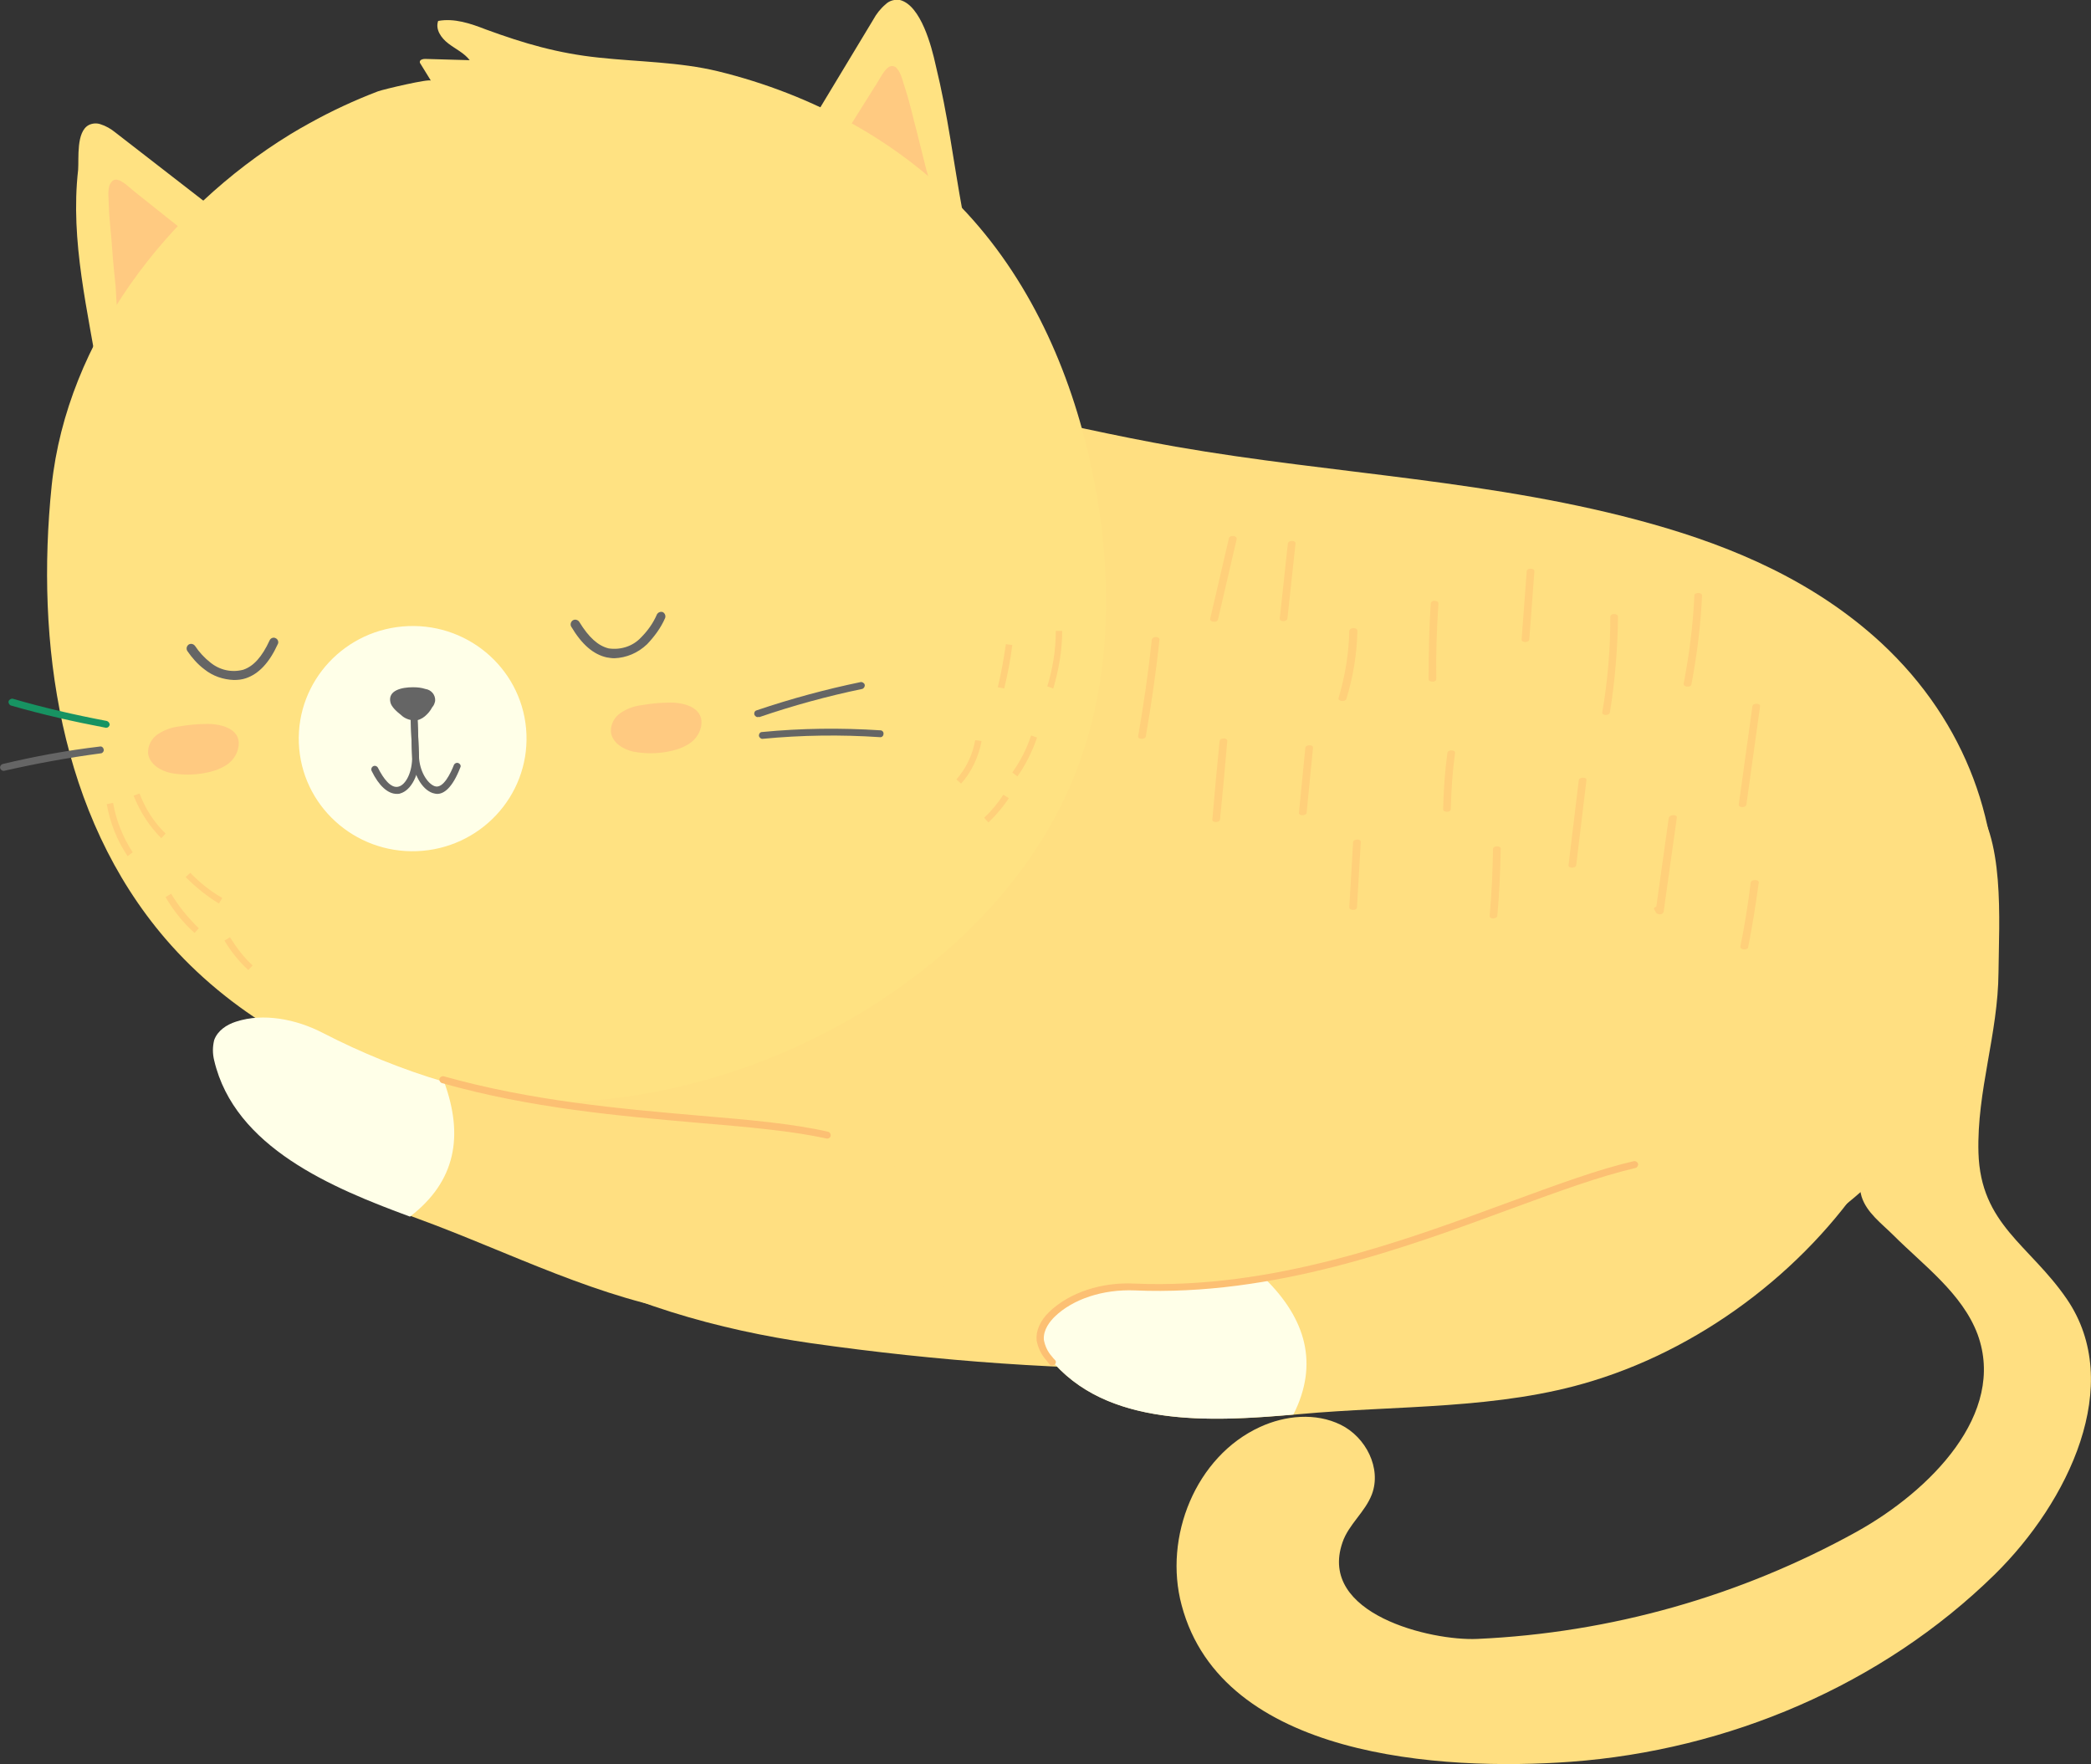 <?xml version="1.0" standalone="no"?>
<svg version="1.1" x="0" y="0" width="100%" height="100%" viewBox="-0.1 0.1 490.2 413.6" xmlns="http://www.w3.org/2000/svg" xmlns:xlink="http://www.w3.org/1999/xlink">
  <rect x="-0.1" y="0.1" width="490.2" height="413.6" fill="#333333" stroke="none"/>
  <style type="text/css">.st1{stroke:none;stroke-width:1;stroke-linecap:butt;stroke-linejoin:miter;fill:#ffdf81;fill-opacity:1;fill-rule:nonZero;}
.st2{stroke:none;stroke-width:1;stroke-linecap:butt;stroke-linejoin:miter;fill:#ffdf81;fill-opacity:1;fill-rule:nonZero;}
.st3{stroke:none;stroke-width:1;stroke-linecap:butt;stroke-linejoin:miter;fill:#ffd07a;fill-opacity:1;fill-rule:nonZero;}
.st4{stroke:none;stroke-width:1;stroke-linecap:butt;stroke-linejoin:miter;fill:#ffd07a;fill-opacity:1;fill-rule:nonZero;}
.st5{stroke:none;stroke-width:1;stroke-linecap:butt;stroke-linejoin:miter;fill:#ffd07a;fill-opacity:1;fill-rule:nonZero;}
.st6{stroke:none;stroke-width:1;stroke-linecap:butt;stroke-linejoin:miter;fill:#ffd07a;fill-opacity:1;fill-rule:nonZero;}
.st7{stroke:none;stroke-width:1;stroke-linecap:butt;stroke-linejoin:miter;fill:#ffd07a;fill-opacity:1;fill-rule:nonZero;}
.st8{stroke:none;stroke-width:1;stroke-linecap:butt;stroke-linejoin:miter;fill:#ffd07a;fill-opacity:1;fill-rule:nonZero;}
.st9{stroke:none;stroke-width:1;stroke-linecap:butt;stroke-linejoin:miter;fill:#ffd07a;fill-opacity:1;fill-rule:nonZero;}
.st10{stroke:none;stroke-width:1;stroke-linecap:butt;stroke-linejoin:miter;fill:#ffd07a;fill-opacity:1;fill-rule:nonZero;}
.st11{stroke:none;stroke-width:1;stroke-linecap:butt;stroke-linejoin:miter;fill:#ffd07a;fill-opacity:1;fill-rule:nonZero;}
.st12{stroke:none;stroke-width:1;stroke-linecap:butt;stroke-linejoin:miter;fill:#ffd07a;fill-opacity:1;fill-rule:nonZero;}
.st13{stroke:none;stroke-width:1;stroke-linecap:butt;stroke-linejoin:miter;fill:#ffd07a;fill-opacity:1;fill-rule:nonZero;}
.st14{stroke:none;stroke-width:1;stroke-linecap:butt;stroke-linejoin:miter;fill:#ffd07a;fill-opacity:1;fill-rule:nonZero;}
.st15{stroke:none;stroke-width:1;stroke-linecap:butt;stroke-linejoin:miter;fill:#ffd07a;fill-opacity:1;fill-rule:nonZero;}
.st16{stroke:none;stroke-width:1;stroke-linecap:butt;stroke-linejoin:miter;fill:#ffd07a;fill-opacity:1;fill-rule:nonZero;}
.st17{stroke:none;stroke-width:1;stroke-linecap:butt;stroke-linejoin:miter;fill:#ffd07a;fill-opacity:1;fill-rule:nonZero;}
.st18{stroke:none;stroke-width:1;stroke-linecap:butt;stroke-linejoin:miter;fill:#ffd07a;fill-opacity:1;fill-rule:nonZero;}
.st19{stroke:none;stroke-width:1;stroke-linecap:butt;stroke-linejoin:miter;fill:#ffd07a;fill-opacity:1;fill-rule:nonZero;}
.st20{stroke:none;stroke-width:1;stroke-linecap:butt;stroke-linejoin:miter;fill:#ffe282;fill-opacity:1;fill-rule:nonZero;}
.st21{stroke:none;stroke-width:1;stroke-linecap:butt;stroke-linejoin:miter;fill:#ffca81;fill-opacity:1;fill-rule:nonZero;}
.st22{stroke:none;stroke-width:1;stroke-linecap:butt;stroke-linejoin:miter;fill:#ffe282;fill-opacity:1;fill-rule:nonZero;}
.st23{stroke:none;stroke-width:1;stroke-linecap:butt;stroke-linejoin:miter;fill:#ffca81;fill-opacity:1;fill-rule:nonZero;}
.st24{stroke:none;stroke-width:1;stroke-linecap:butt;stroke-linejoin:miter;fill:#ffe282;fill-opacity:1;fill-rule:nonZero;}
.st25{stroke:none;stroke-width:1;stroke-linecap:butt;stroke-linejoin:miter;fill:#ffffe8;fill-opacity:1;fill-rule:nonZero;}
.st26{stroke:none;stroke-width:1;stroke-linecap:butt;stroke-linejoin:miter;fill:#656565;fill-opacity:1;fill-rule:nonZero;}
.st27{stroke:none;stroke-width:1;stroke-linecap:butt;stroke-linejoin:miter;fill:#656565;fill-opacity:1;fill-rule:nonZero;}
.st28{stroke:none;stroke-width:1;stroke-linecap:butt;stroke-linejoin:miter;fill:#656565;fill-opacity:1;fill-rule:nonZero;}
.st29{stroke:none;stroke-width:1;stroke-linecap:butt;stroke-linejoin:miter;fill:#ffca81;fill-opacity:1;fill-rule:nonZero;}
.st30{stroke:none;stroke-width:1;stroke-linecap:butt;stroke-linejoin:miter;fill:#ffca81;fill-opacity:1;fill-rule:nonZero;}
.st31{stroke:none;stroke-width:1;stroke-linecap:butt;stroke-linejoin:miter;fill:#656565;fill-opacity:1;fill-rule:nonZero;}
.st32{stroke:none;stroke-width:1;stroke-linecap:butt;stroke-linejoin:miter;fill:#656565;fill-opacity:1;fill-rule:nonZero;}
.st33{stroke:none;stroke-width:1;stroke-linecap:butt;stroke-linejoin:miter;fill:#656565;fill-opacity:1;fill-rule:nonZero;}
.st34{stroke:none;stroke-width:1;stroke-linecap:butt;stroke-linejoin:miter;fill:#656565;fill-opacity:1;fill-rule:nonZero;}
.st35{stroke:none;stroke-width:1;stroke-linecap:butt;stroke-linejoin:miter;fill:#656565;fill-opacity:1;fill-rule:nonZero;}
.st36{stroke:none;stroke-width:1;stroke-linecap:butt;stroke-linejoin:miter;fill:#656565;fill-opacity:1;fill-rule:nonZero;}
.st37{stroke:none;stroke-width:1;stroke-linecap:butt;stroke-linejoin:miter;fill:#ffd07a;fill-opacity:1;fill-rule:nonZero;}
.st38{stroke:none;stroke-width:1;stroke-linecap:butt;stroke-linejoin:miter;fill:#ffd07a;fill-opacity:1;fill-rule:nonZero;}
.st39{stroke:none;stroke-width:1;stroke-linecap:butt;stroke-linejoin:miter;fill:#ffd07a;fill-opacity:1;fill-rule:nonZero;}
.st40{stroke:none;stroke-width:1;stroke-linecap:butt;stroke-linejoin:miter;fill:#ffd07a;fill-opacity:1;fill-rule:nonZero;}
.st41{stroke:none;stroke-width:1;stroke-linecap:butt;stroke-linejoin:miter;fill:#ffd07a;fill-opacity:1;fill-rule:nonZero;}
.st42{stroke:none;stroke-width:1;stroke-linecap:butt;stroke-linejoin:miter;fill:#ffd07a;fill-opacity:1;fill-rule:nonZero;}
.st43{stroke:none;stroke-width:1;stroke-linecap:butt;stroke-linejoin:miter;fill:#ffd07a;fill-opacity:1;fill-rule:nonZero;}
.st44{stroke:none;stroke-width:1;stroke-linecap:butt;stroke-linejoin:miter;fill:#ffd07a;fill-opacity:1;fill-rule:nonZero;}
.st45{stroke:none;stroke-width:1;stroke-linecap:butt;stroke-linejoin:miter;fill:#ffd07a;fill-opacity:1;fill-rule:nonZero;}
.st46{stroke:none;stroke-width:1;stroke-linecap:butt;stroke-linejoin:miter;fill:#ffd07a;fill-opacity:1;fill-rule:nonZero;}
.st47{stroke:none;stroke-width:1;stroke-linecap:butt;stroke-linejoin:miter;fill:#ffdf81;fill-opacity:1;fill-rule:nonZero;}
.st48{stroke:none;stroke-width:1;stroke-linecap:butt;stroke-linejoin:miter;fill:#ffffe8;fill-opacity:1;fill-rule:nonZero;}
.st49{stroke:none;stroke-width:1;stroke-linecap:butt;stroke-linejoin:miter;fill:#ffdf81;fill-opacity:1;fill-rule:nonZero;}
.st50{stroke:none;stroke-width:1;stroke-linecap:butt;stroke-linejoin:miter;fill:#fcc073;fill-opacity:1;fill-rule:nonZero;}
.st51{stroke:none;stroke-width:1;stroke-linecap:butt;stroke-linejoin:miter;fill:#ffdf81;fill-opacity:1;fill-rule:nonZero;}
.st52{stroke:none;stroke-width:1;stroke-linecap:butt;stroke-linejoin:miter;fill:#ffffe8;fill-opacity:1;fill-rule:nonZero;}
.st53{stroke:none;stroke-width:1;stroke-linecap:butt;stroke-linejoin:miter;fill:#fcc073;fill-opacity:1;fill-rule:nonZero;}</style>
  <defs/>
  <g id="组166">
    <path class="st1" id="路径452" d="M 440.716 261.81 C 440.516 262.11 440.416 262.41 440.216 262.71 C 437.616 267.61 434.616 275.01 436.316 280.61 C 437.516 284.41 441.016 286.91 443.816 289.71 C 450.816 296.71 459.916 303.31 463.516 312.91 C 470.316 331.51 452.416 349.61 435.116 359.21 C 407.816 374.31 377.416 382.91 346.216 384.31 C 335.416 384.81 308.816 378.51 314.616 361.71 C 316.016 357.51 319.916 354.61 321.516 350.41 C 323.816 344.31 320.116 337.01 314.216 334.11 C 308.316 331.21 301.216 331.91 295.316 334.61 C 280.216 341.51 272.616 360.41 276.916 376.41 C 286.416 412.21 337.916 415.31 368.116 413.11 C 404.916 410.41 441.016 395.21 467.516 369.21 C 484.816 352.21 498.116 324.61 484.416 304.61 C 475.716 291.91 464.216 287.21 463.716 270.31 C 463.316 255.81 468.316 242.51 468.416 228.01 C 468.516 216.21 470.016 195.71 461.916 187.21 C 461.216 186.51 456.316 194.21 455.416 193.91 C 453.116 193.01 450.616 194.81 449.716 197.11 C 448.816 199.41 449.316 201.91 449.716 204.31 C 452.116 217.01 455.516 230.21 451.316 242.41 C 448.916 249.41 444.216 255.41 440.716 261.81  Z " style="fill:rgb(255, 223, 129)"/>
    <path class="st2" id="路径453" d="M 73.216 172.51 C 74.416 165.91 76.016 159.31 78.116 152.91 C 85.416 130.51 97.616 103.41 117.016 94.71 C 139.716 84.41 167.016 85.41 190.716 88.31 C 219.216 91.81 247.116 99.81 275.516 104.81 C 312.716 111.31 350.516 112.61 387.116 122.91 C 406.316 128.31 425.316 136.41 440.916 150.81 C 481.516 188.51 473.716 249.41 432.816 282.31 C 413.916 297.51 391.516 305.11 369.216 310.41 C 311.016 324.21 248.816 323.31 190.216 315.01 C 146.916 308.81 97.716 289.71 78.216 238.71 C 70.316 218.11 69.216 194.71 73.216 172.51  Z " style="fill:rgb(255, 223, 129)"/>
    <path class="st3" id="路径454" d="M 288.016 126.21 C 288.016 126.21 283.616 145.11 283.616 145.11 C 283.416 146.01 285.216 146.11 285.416 145.41 C 286.916 139.11 288.316 132.81 289.816 126.51 C 290.016 125.61 288.216 125.51 288.016 126.21  Z " style="fill:rgb(255, 208, 122)"/>
    <path class="st4" id="路径455" d="M 301.816 127.51 C 301.816 127.51 299.916 145.11 299.916 145.11 C 299.816 145.91 301.616 145.91 301.716 145.11 C 301.716 145.11 303.616 127.51 303.616 127.51 C 303.716 126.71 301.916 126.71 301.816 127.51  Z " style="fill:rgb(255, 208, 122)"/>
    <path class="st5" id="路径456" d="M 335.316 141.61 C 334.916 147.51 334.816 153.41 334.816 159.31 C 334.816 160.11 336.616 160.11 336.616 159.31 C 336.516 153.41 336.716 147.51 337.116 141.61 C 337.116 140.71 335.316 140.71 335.316 141.61  Z " style="fill:rgb(255, 208, 122)"/>
    <path class="st6" id="路径457" d="M 316.216 148.01 C 316.116 153.31 315.216 158.61 313.716 163.71 C 313.416 164.51 315.216 164.71 315.516 164.01 C 317.116 158.81 318.016 153.41 318.116 148.01 C 318.116 147.11 316.316 147.11 316.216 148.01  Z " style="fill:rgb(255, 208, 122)"/>
    <path class="st7" id="路径458" d="M 357.816 134.01 C 357.816 134.01 356.616 150.01 356.616 150.01 C 356.516 150.81 358.416 150.81 358.416 150.01 C 358.416 150.01 359.616 134.01 359.616 134.01 C 359.616 133.21 357.816 133.21 357.816 134.01  Z " style="fill:rgb(255, 208, 122)"/>
    <path class="st8" id="路径459" d="M 377.416 144.71 C 377.416 152.21 376.816 159.71 375.516 167.11 C 375.416 167.91 377.216 167.91 377.316 167.11 C 378.516 159.71 379.116 152.21 379.216 144.71 C 379.216 143.81 377.416 143.81 377.416 144.71 C 377.416 144.71 377.416 144.71 377.416 144.71  Z " style="fill:rgb(255, 208, 122)"/>
    <path class="st9" id="路径460" d="M 397.116 139.71 C 396.816 146.61 395.916 153.51 394.616 160.31 C 394.416 161.21 396.216 161.31 396.416 160.61 C 397.716 153.71 398.616 146.71 398.916 139.71 C 398.916 138.91 397.116 138.91 397.116 139.71  Z " style="fill:rgb(255, 208, 122)"/>
    <path class="st10" id="路径461" d="M 410.716 165.71 C 409.616 173.41 408.616 181.11 407.516 188.71 C 407.416 189.51 409.216 189.51 409.316 188.71 C 409.316 188.71 412.516 165.71 412.516 165.71 C 412.716 164.91 410.816 164.81 410.716 165.71 C 410.716 165.71 410.716 165.71 410.716 165.71  Z " style="fill:rgb(255, 208, 122)"/>
    <path class="st11" id="路径462" d="M 339.216 176.61 C 338.616 181.01 338.316 185.41 338.216 189.81 C 338.216 190.61 340.016 190.61 340.016 189.81 C 340.116 185.41 340.416 180.91 341.016 176.61 C 341.116 175.81 339.316 175.81 339.216 176.61  Z " style="fill:rgb(255, 208, 122)"/>
    <path class="st12" id="路径463" d="M 269.916 150.11 C 269.116 157.71 268.016 165.21 266.716 172.71 C 266.616 173.51 268.416 173.51 268.516 172.71 C 269.816 165.21 270.916 157.61 271.716 150.11 C 271.816 149.21 270.016 149.21 269.916 150.11  Z " style="fill:rgb(255, 208, 122)"/>
    <path class="st13" id="路径464" d="M 370.016 183.01 C 369.216 189.61 368.416 196.31 367.616 202.91 C 367.516 203.71 369.316 203.71 369.416 202.91 C 370.216 196.31 371.016 189.61 371.816 183.01 C 372.016 182.21 370.116 182.21 370.016 183.01  Z " style="fill:rgb(255, 208, 122)"/>
    <path class="st14" id="路径465" d="M 305.916 175.41 C 305.416 180.51 304.916 185.51 304.416 190.61 C 304.316 191.41 306.116 191.41 306.216 190.61 C 306.716 185.51 307.216 180.51 307.716 175.41 C 307.816 174.61 306.016 174.61 305.916 175.41  Z " style="fill:rgb(255, 208, 122)"/>
    <path class="st15" id="路径466" d="M 391.116 191.81 C 390.116 199.21 389.016 206.51 388.016 213.91 C 388.016 213.91 389.816 213.71 389.816 213.71 C 389.816 213.71 389.416 213.01 389.416 213.01 C 389.016 212.31 387.316 212.61 387.716 213.31 C 387.716 213.31 388.116 214.01 388.116 214.01 C 388.416 214.61 389.816 214.61 389.916 213.81 C 390.916 206.41 392.016 199.11 393.016 191.71 C 393.116 191.01 391.316 191.01 391.116 191.81 C 391.116 191.81 391.116 191.81 391.116 191.81  Z " style="fill:rgb(255, 208, 122)"/>
    <path class="st16" id="路径467" d="M 285.816 173.81 C 285.216 179.91 284.616 186.11 284.116 192.21 C 284.016 193.01 285.816 193.01 285.916 192.21 C 286.516 186.11 287.116 179.91 287.616 173.81 C 287.716 173.01 285.916 173.01 285.816 173.81  Z " style="fill:rgb(255, 208, 122)"/>
    <path class="st17" id="路径468" d="M 317.116 197.51 C 316.816 202.61 316.516 207.71 316.216 212.81 C 316.216 213.61 318.016 213.61 318.016 212.81 C 318.316 207.71 318.616 202.61 318.916 197.51 C 319.016 196.71 317.216 196.71 317.116 197.51 C 317.116 197.51 317.116 197.51 317.116 197.51  Z " style="fill:rgb(255, 208, 122)"/>
    <path class="st18" id="路径469" d="M 349.916 199.11 C 349.816 204.31 349.616 209.61 349.116 214.81 C 349.016 215.61 350.816 215.61 350.916 214.81 C 351.416 209.61 351.616 204.31 351.716 199.11 C 351.816 198.31 349.916 198.31 349.916 199.11 C 349.916 199.11 349.916 199.11 349.916 199.11  Z " style="fill:rgb(255, 208, 122)"/>
    <path class="st19" id="路径470" d="M 410.316 207.01 C 409.716 212.01 408.916 217.01 407.916 221.91 C 407.716 222.81 409.516 222.91 409.716 222.21 C 410.716 217.21 411.516 212.11 412.216 207.01 C 412.316 206.21 410.416 206.21 410.316 207.01 C 410.316 207.01 410.316 207.01 410.316 207.01  Z " style="fill:rgb(255, 208, 122)"/>
    <path class="st20" id="路径471" d="M 20.716 29.41 C 21.516 29.01 22.516 28.91 23.416 29.21 C 24.716 29.61 25.916 30.31 27.016 31.21 C 27.016 31.21 52.816 51.21 52.816 51.21 C 54.516 52.51 56.316 54.01 57.016 56.01 C 58.016 59.11 56.116 62.41 53.816 64.61 C 48.516 69.71 41.016 71.81 35.816 76.91 C 31.216 81.51 28.216 86.11 23.316 90.31 C 20.516 72.91 16.316 56.71 18.216 39.91 C 18.416 37.21 17.716 31.01 20.716 29.41  Z " style="fill:rgb(255, 226, 130)"/>
    <path class="st21" id="路径472" d="M 26.416 42.41 C 27.816 41.51 30.016 43.91 31.416 45.01 C 31.416 45.01 45.616 56.31 45.616 56.31 C 46.216 56.71 46.716 57.21 47.116 57.91 C 47.916 59.41 46.816 61.31 45.516 62.51 C 44.316 63.61 43.016 64.51 41.716 65.41 C 41.716 65.41 34.716 70.11 34.716 70.11 C 32.716 71.51 30.316 73.61 28.016 74.41 C 27.016 72.51 27.216 69.51 27.016 67.31 C 26.716 64.41 26.416 61.61 26.216 58.71 C 26.016 55.31 25.516 51.81 25.416 48.41 C 25.416 46.91 25.016 44.61 25.716 43.21 C 25.916 42.91 26.116 42.61 26.416 42.41  Z " style="fill:rgb(255, 202, 129)"/>
    <path class="st22" id="路径473" d="M 210.916 0.11 C 209.716 -0.09 208.416 0.21 207.516 1.11 C 206.316 2.11 205.316 3.41 204.616 4.71 C 204.616 4.71 186.516 34.71 186.516 34.71 C 185.816 35.71 185.316 36.91 185.016 38.11 C 184.616 41.41 187.716 44.11 190.816 45.41 C 200.216 49.61 211.916 49.01 219.516 55.81 C 222.316 58.31 224.716 61.91 228.516 62.31 C 227.216 62.11 225.916 51.11 225.616 50.01 C 223.316 37.51 222.216 27.51 219.216 15.21 C 218.316 11.11 215.816 1.41 210.916 0.11  Z " style="fill:rgb(255, 226, 130)"/>
    <path class="st23" id="路径474" d="M 209.316 15.61 C 207.716 15.21 206.416 18.21 205.416 19.71 C 205.416 19.71 195.816 35.01 195.816 35.01 C 195.416 35.61 195.116 36.31 194.916 37.01 C 194.716 38.71 196.316 40.11 197.916 40.81 C 199.416 41.41 200.916 41.91 202.416 42.31 C 202.416 42.31 210.616 44.41 210.616 44.41 C 213.016 45.01 215.916 46.31 218.316 46.31 C 218.616 44.21 217.416 41.41 216.916 39.31 C 216.216 36.51 215.516 33.71 214.816 30.91 C 213.916 27.61 213.216 24.21 212.116 20.91 C 211.616 19.51 211.216 17.21 210.116 16.11 C 210.016 15.91 209.716 15.71 209.316 15.61  Z " style="fill:rgb(255, 202, 129)"/>
    <path class="st24" id="路径475" d="M 256.116 111.41 C 256.316 112.41 256.516 113.41 256.716 114.41 C 260.816 136.81 260.316 160.51 251.916 181.61 C 242.816 204.61 224.716 223.21 203.716 236.31 C 172.016 256.11 132.516 263.91 96.316 254.81 C 74.216 249.31 53.516 237.41 38.716 220.21 C 13.816 191.21 8.216 150.81 12.016 113.91 C 15.616 79.91 39.216 49.21 67.916 31.61 C 69.416 30.71 70.916 29.81 72.416 29.01 C 77.616 26.11 83.016 23.61 88.516 21.51 C 89.916 21.01 100.516 18.51 100.916 19.01 C 100.916 19.01 98.516 15.11 98.516 15.11 C 98.416 15.01 98.316 14.81 98.316 14.61 C 98.316 14.11 99.016 13.91 99.516 13.91 C 99.516 13.91 110.016 14.21 110.016 14.21 C 108.716 12.51 106.716 11.61 105.016 10.31 C 103.316 9.01 101.916 7.01 102.616 5.01 C 106.416 4.31 110.216 5.61 113.816 7.01 C 122.816 10.31 130.716 12.61 140.316 13.61 C 149.616 14.61 159.116 14.61 168.216 16.81 C 190.316 22.21 211.216 33.41 226.616 50.11 C 242.216 67.01 251.616 89.01 256.116 111.41  Z " style="fill:rgb(255, 226, 130)"/>
    <path class="st25" id="椭圆32" d="M 95.61 146.876 C 110.344 146.302 122.749 157.647 123.317 172.215 C 123.885 186.784 112.4 199.06 97.666 199.634 C 82.932 200.208 70.527 188.863 69.959 174.295 C 69.392 159.726 80.876 147.45 95.61 146.876  Z " style="fill:rgb(255, 255, 232)"/>
    <path class="st26" id="路径476" d="M 92.916 186.21 C 90.816 186.21 88.716 184.31 87.016 180.81 C 86.816 180.41 87.016 179.91 87.416 179.71 C 87.816 179.51 88.316 179.71 88.516 180.11 C 89.716 182.51 91.516 185.01 93.316 184.51 C 95.016 184.11 96.616 181.11 96.516 177.31 C 96.516 177.21 96.116 166.81 96.116 166.81 C 96.116 166.41 96.416 166.01 96.916 166.01 C 97.316 166.01 97.716 166.31 97.716 166.81 C 98.116 177.31 98.116 177.31 98.116 177.31 C 98.316 181.51 96.316 185.41 93.716 186.11 C 93.516 186.21 93.216 186.21 92.916 186.21  Z " style="fill:rgb(101, 101, 101)"/>
    <path class="st27" id="路径477" d="M 102.416 186.21 C 102.016 186.21 101.716 186.11 101.316 186.01 C 98.716 185.11 96.716 181.41 96.516 177.41 C 96.516 177.31 96.116 166.91 96.116 166.91 C 96.116 166.91 97.716 166.81 97.716 166.81 C 98.116 177.31 98.116 177.31 98.116 177.31 C 98.216 180.91 100.116 183.81 101.816 184.41 C 103.816 185.11 105.616 181.21 106.316 179.41 C 106.516 179.01 107.016 178.81 107.416 179.01 C 107.816 179.21 108.016 179.61 107.816 180.01 C 105.916 184.91 103.916 186.21 102.416 186.21  Z " style="fill:rgb(101, 101, 101)"/>
    <path class="st28" id="路径478" d="M 96.716 161.21 C 97.716 161.21 98.716 161.31 99.616 161.61 C 101.016 161.81 102.016 163.01 101.916 164.41 C 101.816 164.91 101.616 165.51 101.216 165.91 C 100.816 166.71 100.216 167.41 99.516 168.01 C 98.816 168.61 97.916 169.01 97.016 169.01 C 95.816 168.91 94.716 168.51 93.916 167.71 C 93.016 167.01 91.616 165.81 91.416 164.71 C 90.816 161.91 94.116 161.21 96.716 161.21  Z " style="fill:rgb(101, 101, 101)"/>
    <path class="st29" id="路径479" d="M 48.616 169.81 C 46.316 169.81 44.116 170.01 41.816 170.41 C 40.116 170.61 38.416 171.21 36.916 172.21 C 35.416 173.21 34.516 174.91 34.616 176.71 C 34.916 179.21 37.516 180.81 39.916 181.31 C 42.516 181.81 45.316 181.81 47.916 181.31 C 49.616 181.01 51.216 180.51 52.716 179.61 C 54.216 178.71 55.316 177.31 55.716 175.61 C 56.816 171.11 52.016 169.81 48.616 169.81  Z " style="fill:rgb(255, 202, 129)"/>
    <path class="st30" id="路径480" d="M 157.116 164.81 C 154.816 164.81 152.616 165.01 150.316 165.41 C 148.616 165.61 146.916 166.21 145.416 167.21 C 143.916 168.21 143.016 169.91 143.116 171.71 C 143.416 174.21 146.016 175.81 148.416 176.31 C 151.016 176.81 153.816 176.81 156.416 176.31 C 158.116 176.01 159.716 175.51 161.216 174.61 C 162.716 173.71 163.816 172.31 164.216 170.61 C 165.216 166.11 160.516 164.81 157.116 164.81  Z " style="fill:rgb(255, 202, 129)"/>
    <path class="st31" id="路径481" d="M 177.516 168.21 C 177.116 168.21 176.716 167.81 176.716 167.41 C 176.716 167.01 176.916 166.71 177.316 166.61 C 185.316 163.91 193.416 161.71 201.616 160.01 C 202.016 159.91 202.516 160.21 202.616 160.61 C 202.716 161.01 202.416 161.51 202.016 161.61 C 202.016 161.61 202.016 161.61 202.016 161.61 C 193.816 163.31 185.816 165.51 177.916 168.21 C 177.716 168.11 177.616 168.21 177.516 168.21  Z " style="fill:rgb(101, 101, 101)"/>
    <path class="st32" id="路径482" d="M 178.616 173.31 C 178.216 173.31 177.816 172.91 177.816 172.51 C 177.816 172.11 178.116 171.71 178.516 171.71 C 187.716 170.81 197.016 170.71 206.316 171.31 C 206.716 171.31 207.116 171.71 207.016 172.21 C 207.016 172.61 206.616 173.01 206.116 172.91 C 197.116 172.31 187.916 172.41 178.616 173.31 C 178.716 173.31 178.616 173.31 178.616 173.31  Z " style="fill:rgb(101, 101, 101)"/>
    <path class="st33" id="路径483" d="M 24.816 170.71 C 24.816 170.71 24.716 170.71 24.716 170.71 C 17.316 169.31 9.816 167.61 2.516 165.51 C 2.116 165.41 1.816 164.91 1.916 164.51 C 2.016 164.11 2.516 163.81 2.916 163.91 C 10.116 166.01 17.516 167.71 24.916 169.11 C 25.316 169.21 25.616 169.61 25.616 170.01 C 25.516 170.41 25.216 170.71 24.816 170.71 C 24.816 170.71 24.816 170.71 24.816 170.71  Z " style="fill:#179362"/>
    <path class="st34" id="路径484" d="M 0.716 180.81 C 0.316 180.81 -0.084 180.41 -0.084 180.01 C -0.084 179.61 0.216 179.31 0.516 179.21 C 8.016 177.41 15.716 176.01 23.316 175.11 C 23.716 175.01 24.116 175.31 24.216 175.81 C 24.216 175.81 24.216 175.81 24.216 175.81 C 24.316 176.21 23.916 176.71 23.516 176.71 C 15.916 177.71 8.316 179.11 0.816 180.81 C 0.816 180.81 0.816 180.81 0.716 180.81  Z "/>
    <path class="st35" id="路径485" d="M 143.916 154.41 C 143.316 154.41 142.716 154.31 142.116 154.21 C 139.016 153.51 136.316 151.21 133.816 147.01 C 133.516 146.51 133.716 145.81 134.216 145.51 C 134.716 145.21 135.416 145.41 135.716 145.91 C 137.916 149.51 140.116 151.51 142.616 152.11 C 145.416 152.51 148.216 151.61 150.116 149.61 C 151.716 148.01 153.016 146.21 153.916 144.11 C 154.216 143.61 154.816 143.41 155.316 143.61 C 155.816 143.91 156.016 144.51 155.816 145.01 C 154.816 147.31 153.316 149.31 151.616 151.11 C 149.416 153.21 146.716 154.31 143.916 154.41  Z "/>
    <path class="st36" id="路径486" d="M 54.716 159.51 C 52.216 159.41 49.816 158.61 47.816 157.01 C 46.216 155.81 44.916 154.31 43.816 152.71 C 43.516 152.21 43.616 151.61 44.116 151.21 C 44.616 150.91 45.216 151.01 45.616 151.51 C 46.616 153.01 47.816 154.31 49.216 155.41 C 51.416 157.21 54.216 157.81 56.916 157.11 C 59.316 156.31 61.316 154.11 63.116 150.21 C 63.316 149.71 64.016 149.41 64.516 149.71 C 65.016 149.91 65.316 150.61 65.016 151.11 C 63.016 155.51 60.516 158.11 57.516 159.11 C 56.616 159.41 55.716 159.51 54.716 159.51  Z "/>
    <path class="st37" id="路径487" d="M 45.516 218.81 C 42.816 216.41 40.516 213.51 38.716 210.41 C 38.716 210.41 40.016 209.61 40.016 209.61 C 41.816 212.61 44.016 215.31 46.516 217.71 C 46.516 217.71 45.516 218.81 45.516 218.81  Z "/>
    <path class="st38" id="路径488" d="M 29.816 200.81 C 27.316 197.11 25.716 193.01 24.916 188.61 C 24.916 188.61 26.416 188.31 26.416 188.31 C 27.116 192.41 28.716 196.41 31.016 199.91 C 31.016 199.91 29.816 200.81 29.816 200.81  Z "/>
    <path class="st39" id="路径489" d="M 37.716 196.61 C 34.916 193.81 32.716 190.41 31.216 186.61 C 31.216 186.61 32.616 186.11 32.616 186.11 C 33.916 189.61 36.016 192.91 38.716 195.51 C 38.716 195.51 37.716 196.61 37.716 196.61  Z "/>
    <path class="st40" id="路径490" d="M 51.216 211.91 C 48.416 210.21 45.816 208.11 43.416 205.71 C 43.416 205.71 44.516 204.71 44.516 204.71 C 46.716 207.01 49.216 209.01 52.016 210.61 C 52.016 210.61 51.216 211.91 51.216 211.91  Z "/>
    <path class="st41" id="路径491" d="M 58.116 227.51 C 55.916 225.51 54.016 223.11 52.516 220.61 C 52.516 220.61 53.816 219.81 53.816 219.81 C 55.316 222.21 57.016 224.51 59.116 226.41 C 59.116 226.41 58.116 227.51 58.116 227.51  Z "/>
    <path class="st42" id="路径492" d="M 225.216 183.81 C 225.216 183.81 224.116 182.81 224.116 182.81 C 226.416 180.21 227.916 177.01 228.516 173.61 C 228.516 173.61 230.016 173.81 230.016 173.81 C 229.316 177.51 227.716 181.01 225.216 183.81  Z "/>
    <path class="st43" id="路径493" d="M 238.416 182.11 C 238.416 182.11 237.216 181.21 237.216 181.21 C 239.116 178.51 240.616 175.61 241.616 172.51 C 241.616 172.51 243.016 173.01 243.016 173.01 C 241.916 176.21 240.416 179.31 238.416 182.11  Z "/>
    <path class="st44" id="路径494" d="M 231.616 192.91 C 231.616 192.91 230.616 191.81 230.616 191.81 C 232.316 190.21 233.816 188.41 235.116 186.41 C 235.116 186.41 236.416 187.21 236.416 187.21 C 235.016 189.31 233.416 191.21 231.616 192.91  Z "/>
    <path class="st45" id="路径495" d="M 235.316 161.51 C 235.316 161.51 233.816 161.21 233.816 161.21 C 234.616 157.91 235.216 154.51 235.716 151.11 C 235.716 151.11 237.216 151.31 237.216 151.31 C 236.816 154.71 236.116 158.21 235.316 161.51  Z "/>
    <path class="st46" id="路径496" d="M 246.816 161.51 C 246.816 161.51 245.416 161.01 245.416 161.01 C 246.716 156.81 247.416 152.41 247.416 148.01 C 247.416 148.01 248.916 148.01 248.916 148.01 C 248.916 152.51 248.116 157.11 246.816 161.51  Z "/>
    <path class="st47" id="路径497" d="M 383.116 273.01 C 356.316 279.11 318.416 303.51 265.916 301.71 C 258.916 301.51 251.416 303.41 246.516 308.11 C 244.816 309.71 243.516 311.91 243.816 314.11 C 244.116 315.71 244.816 317.21 245.916 318.41 C 259.416 335.21 285.116 333.31 304.616 331.61 C 327.516 329.51 351.316 330.61 373.316 323.81 C 400.416 315.51 424.916 296.21 439.316 273.01 C 439.316 273.01 383.116 273.01 383.116 273.01  Z "/>
    <path class="st48" id="路径498" d="M 296.516 299.91 C 286.416 301.51 276.116 302.11 265.916 301.71 C 258.916 301.51 251.416 303.41 246.516 308.11 C 244.816 309.71 243.516 311.91 243.816 314.11 C 244.116 315.71 244.816 317.21 245.916 318.41 C 259.016 334.81 283.816 333.41 303.116 331.71 C 309.116 319.81 306.016 309.31 296.516 299.91  Z "/>
    <path class="st49" id="路径499" d="M 383.116 273.01 C 361.816 277.81 333.516 294.21 296.516 299.91 C 296.516 299.91 383.116 273.01 383.116 273.01  Z "/>
    <path class="st50" id="路径500" d="M 246.516 320.21 C 246.316 320.21 246.016 320.11 245.916 319.91 C 245.716 319.61 245.416 319.31 245.216 319.01 C 244.016 317.71 243.216 316.01 242.916 314.31 C 242.716 312.11 243.716 309.71 245.916 307.61 C 250.616 303.11 258.116 300.61 265.916 301.01 C 298.216 302.41 329.016 291.01 353.716 281.91 C 364.916 277.81 374.616 274.21 382.916 272.31 C 383.316 272.21 383.816 272.51 383.916 272.91 C 384.016 273.31 383.716 273.81 383.316 273.91 C 375.116 275.81 365.516 279.31 354.316 283.41 C 329.416 292.61 298.416 304.01 265.916 302.61 C 258.516 302.31 251.416 304.61 247.116 308.81 C 246.116 309.81 244.416 311.81 244.616 314.21 C 244.916 315.71 245.516 317.01 246.516 318.11 C 246.716 318.41 247.016 318.71 247.216 318.91 C 247.516 319.21 247.516 319.71 247.116 320.01 C 246.916 320.11 246.716 320.21 246.516 320.21 C 246.516 320.21 246.516 320.21 246.516 320.21  Z "/>
    <path class="st51" id="路径501" d="M 193.916 266.21 C 167.116 260.31 122.316 266.21 75.616 242.21 C 69.416 239.01 61.716 237.61 55.316 239.71 C 53.116 240.41 51.016 241.81 50.316 244.01 C 49.916 245.61 49.916 247.21 50.416 248.81 C 55.416 269.81 79.516 279.01 97.916 285.81 C 119.516 293.71 140.616 304.81 163.316 308.11 C 191.316 312.11 221.716 305.21 244.716 290.31 C 244.716 290.31 193.916 266.21 193.916 266.21  Z "/>
    <path class="st52" id="路径502" d="M 104.016 253.71 C 94.216 250.81 84.616 246.91 75.516 242.21 C 69.316 239.01 61.616 237.51 55.216 239.61 C 53.016 240.31 50.916 241.71 50.116 243.91 C 49.716 245.51 49.716 247.11 50.116 248.71 C 54.916 269.11 77.816 278.61 96.016 285.31 C 106.816 277.01 108.616 266.31 104.016 253.71  Z "/>
    <path class="st53" id="路径503" d="M 193.916 267.01 C 193.816 267.01 193.816 267.01 193.716 267.01 C 185.516 265.21 175.316 264.31 163.416 263.31 C 145.116 261.71 124.316 259.91 103.516 254.01 C 103.116 253.91 102.816 253.41 102.916 253.01 C 103.016 252.61 103.516 252.31 103.916 252.41 C 124.516 258.21 145.216 260.01 163.516 261.61 C 175.416 262.61 185.716 263.51 194.016 265.41 C 194.416 265.51 194.716 265.91 194.616 266.41 C 194.616 266.71 194.216 267.01 193.916 267.01 C 193.916 267.01 193.916 267.01 193.916 267.01  Z "/>
  </g>
</svg>